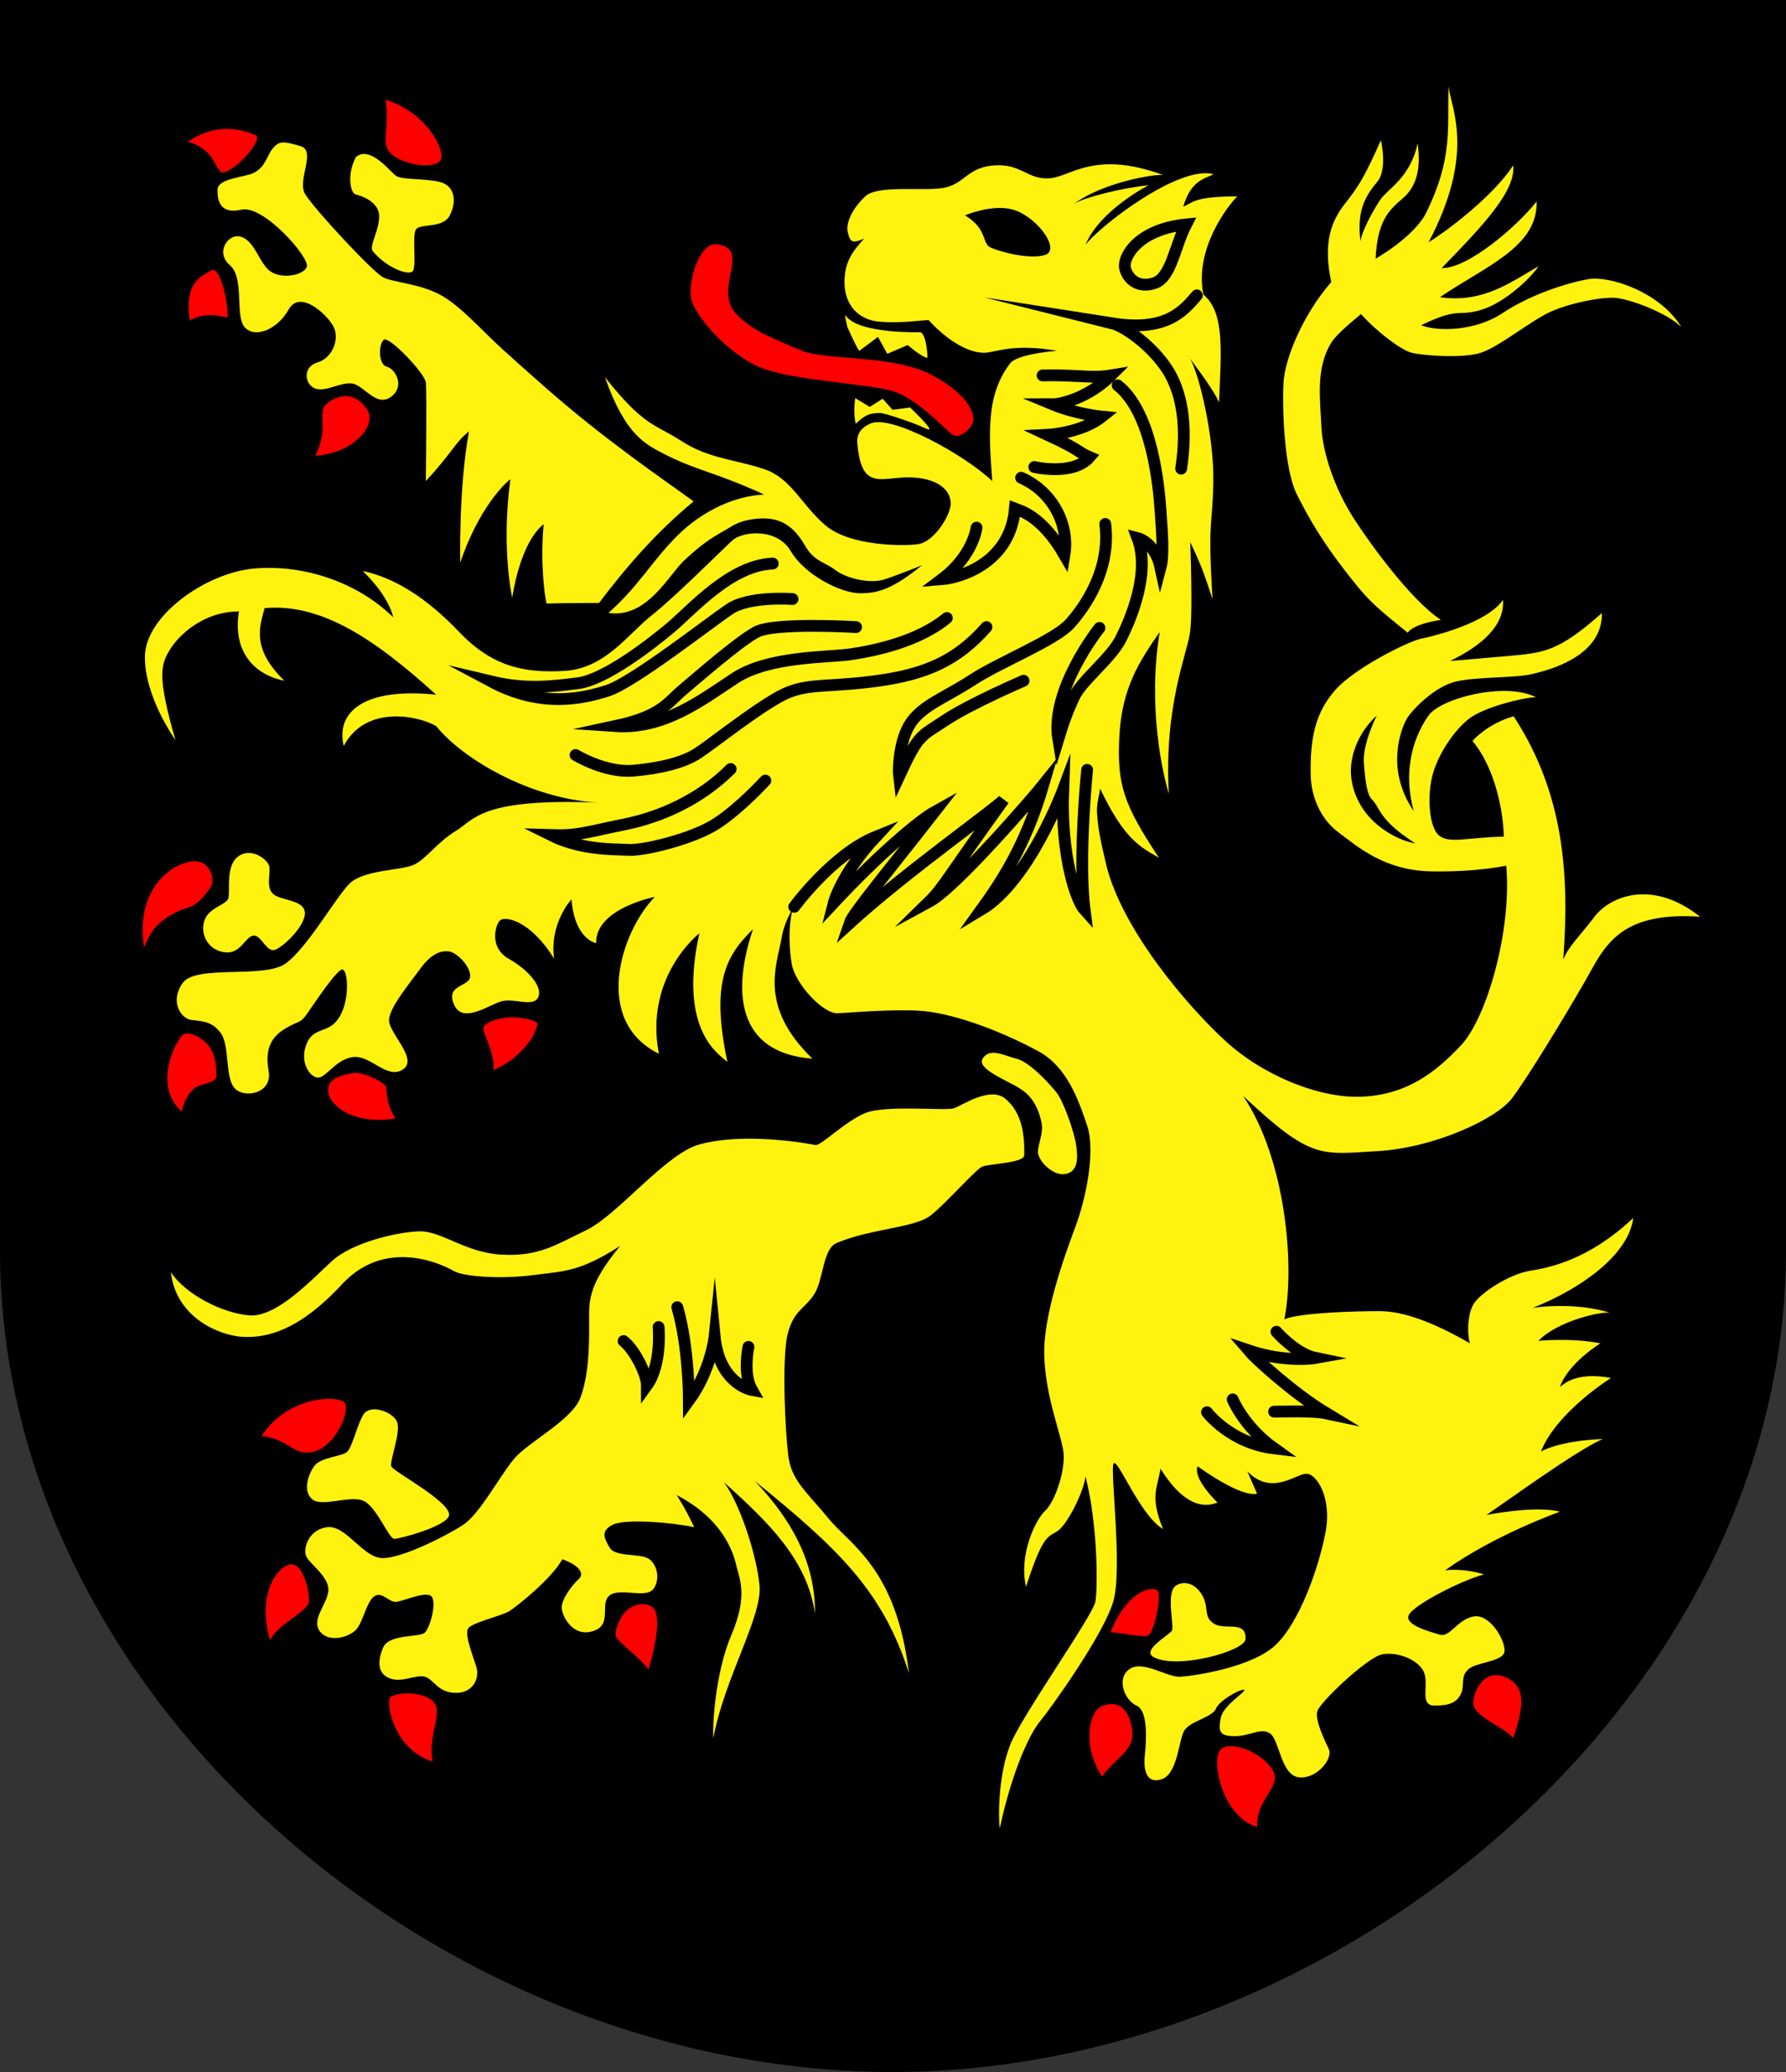 <?xml version="1.0" encoding="UTF-8" standalone="no"?>
<!-- Created with Inkscape (http://www.inkscape.org/) -->
<svg
   xmlns:dc="http://purl.org/dc/elements/1.1/"
   xmlns:cc="http://creativecommons.org/ns#"
   xmlns:rdf="http://www.w3.org/1999/02/22-rdf-syntax-ns#"
   xmlns:svg="http://www.w3.org/2000/svg"
   xmlns="http://www.w3.org/2000/svg"
   xmlns:sodipodi="http://sodipodi.sourceforge.net/DTD/sodipodi-0.dtd"
   xmlns:inkscape="http://www.inkscape.org/namespaces/inkscape"
   version="1.0"
   width="500"
   height="580"
   id="svg2129"
   sodipodi:version="0.32"
   inkscape:version="0.46"
   sodipodi:docname="Adorf_Wappen.svg"
   sodipodi:docbase="/home/carsten/dokumente/inkscape/Wikipedia"
   inkscape:output_extension="org.inkscape.output.svg.inkscape">
  <rect width="100%" height="100%" fill="#333333" stroke="none"/>
  <sodipodi:namedview
     inkscape:window-height="778"
     inkscape:window-width="1280"
     inkscape:pageshadow="2"
     inkscape:pageopacity="0.0"
     borderopacity="1.0"
     bordercolor="#666666"
     pagecolor="#ffffff"
     id="base"
     inkscape:zoom="0.58054867"
     inkscape:cx="149.37933"
     inkscape:cy="456.07384"
     inkscape:window-x="1275"
     inkscape:window-y="-3"
     inkscape:current-layer="svg2129"
     showgrid="false"
     showguides="true"
     inkscape:guide-bbox="true" />
  <defs
     id="defs2132">
    <inkscape:perspective
       sodipodi:type="inkscape:persp3d"
       inkscape:vp_x="0 : 290.625 : 1"
       inkscape:vp_y="0 : 1000 : 0"
       inkscape:vp_z="500 : 290.625 : 1"
       inkscape:persp3d-origin="250 : 193.75 : 1"
       id="perspective3619" />
    <inkscape:perspective
       id="perspective2443"
       inkscape:persp3d-origin="372.04724 : 350.78739 : 1"
       inkscape:vp_z="744.09448 : 526.18109 : 1"
       inkscape:vp_y="0 : 1000 : 0"
       inkscape:vp_x="0 : 526.18109 : 1"
       sodipodi:type="inkscape:persp3d" />
    <inkscape:perspective
       id="perspective2510"
       inkscape:persp3d-origin="372.04724 : 350.78739 : 1"
       inkscape:vp_z="744.09448 : 526.18109 : 1"
       inkscape:vp_y="0 : 1000 : 0"
       inkscape:vp_x="0 : 526.18109 : 1"
       sodipodi:type="inkscape:persp3d" />
    <inkscape:perspective
       sodipodi:type="inkscape:persp3d"
       inkscape:vp_x="0 : 290.625 : 1"
       inkscape:vp_y="0 : 1000 : 0"
       inkscape:vp_z="500 : 290.625 : 1"
       inkscape:persp3d-origin="250 : 193.75 : 1"
       id="perspective2911" />
    <inkscape:perspective
       sodipodi:type="inkscape:persp3d"
       inkscape:vp_x="0 : 526.18109 : 1"
       inkscape:vp_y="0 : 1000 : 0"
       inkscape:vp_z="744.09448 : 526.18109 : 1"
       inkscape:persp3d-origin="372.04724 : 350.78739 : 1"
       id="perspective5028" />
    <inkscape:perspective
       sodipodi:type="inkscape:persp3d"
       inkscape:vp_x="0 : 526.18109 : 1"
       inkscape:vp_y="0 : 1000 : 0"
       inkscape:vp_z="744.09448 : 526.18109 : 1"
       inkscape:persp3d-origin="372.04724 : 350.78739 : 1"
       id="perspective3128" />
    <inkscape:perspective
       sodipodi:type="inkscape:persp3d"
       inkscape:vp_x="0 : 526.18109 : 1"
       inkscape:vp_y="0 : 1000 : 0"
       inkscape:vp_z="744.09448 : 526.18109 : 1"
       inkscape:persp3d-origin="372.04724 : 350.78739 : 1"
       id="perspective2992" />
    <inkscape:perspective
       sodipodi:type="inkscape:persp3d"
       inkscape:vp_x="0 : 526.18109 : 1"
       inkscape:vp_y="0 : 1000 : 0"
       inkscape:vp_z="744.09448 : 526.18109 : 1"
       inkscape:persp3d-origin="372.04724 : 350.78739 : 1"
       id="perspective2903" />
    <inkscape:perspective
       sodipodi:type="inkscape:persp3d"
       inkscape:vp_x="0 : 526.18109 : 1"
       inkscape:vp_y="0 : 1000 : 0"
       inkscape:vp_z="744.09448 : 526.18109 : 1"
       inkscape:persp3d-origin="372.04724 : 350.78739 : 1"
       id="perspective2812" />
    <inkscape:perspective
       sodipodi:type="inkscape:persp3d"
       inkscape:vp_x="0 : 526.18109 : 1"
       inkscape:vp_y="0 : 1000 : 0"
       inkscape:vp_z="744.09448 : 526.18109 : 1"
       inkscape:persp3d-origin="372.04724 : 350.78739 : 1"
       id="perspective3745" />
    <inkscape:perspective
       sodipodi:type="inkscape:persp3d"
       inkscape:vp_x="0 : 526.18109 : 1"
       inkscape:vp_y="0 : 1000 : 0"
       inkscape:vp_z="744.09448 : 526.18109 : 1"
       inkscape:persp3d-origin="372.04724 : 350.78739 : 1"
       id="perspective3656" />
    <inkscape:perspective
       sodipodi:type="inkscape:persp3d"
       inkscape:vp_x="0 : 526.18109 : 1"
       inkscape:vp_y="0 : 1000 : 0"
       inkscape:vp_z="744.09448 : 526.18109 : 1"
       inkscape:persp3d-origin="372.04724 : 350.78739 : 1"
       id="perspective3567" />
    <inkscape:perspective
       sodipodi:type="inkscape:persp3d"
       inkscape:vp_x="0 : 1149 : 1"
       inkscape:vp_y="0 : 1000 : 0"
       inkscape:vp_z="2330 : 1149 : 1"
       inkscape:persp3d-origin="1165 : 766 : 1"
       id="perspective1663" />
    <style
       type="text/css"
       id="style6">
   
    .fil4 {fill:#1FB53B}
    .fil0 {fill:#2B2C2A}
    .fil2 {fill:#F02C2D}
    .fil3 {fill:#FCD016}
    .fil1 {fill:white}
   
  </style>
    <inkscape:perspective
       sodipodi:type="inkscape:persp3d"
       inkscape:vp_x="0 : 526.18109 : 1"
       inkscape:vp_y="0 : 1000 : 0"
       inkscape:vp_z="744.09448 : 526.18109 : 1"
       inkscape:persp3d-origin="372.04724 : 350.78739 : 1"
       id="perspective3299" />
    <marker
       orient="auto"
       markerHeight="3"
       markerWidth="4"
       markerUnits="strokeWidth"
       refY="5"
       refX="10"
       viewBox="0 0 10 10"
       id="ArrowStart">
      <path
         id="path10"
         d="M 10,0 L 0,5 L 10,10 L 10,0 z" />
    </marker>
    <marker
       orient="auto"
       markerHeight="3"
       markerWidth="4"
       markerUnits="strokeWidth"
       refY="5"
       refX="0"
       viewBox="0 0 10 10"
       id="ArrowEnd">
      <path
         id="path7"
         d="M 0,0 L 10,5 L 0,10 L 0,0 z" />
    </marker>
    <inkscape:perspective
       id="perspective33"
       inkscape:persp3d-origin="268.63251 : 213.48834 : 1"
       inkscape:vp_z="537.26501 : 320.23251 : 1"
       inkscape:vp_y="0 : 1000 : 0"
       inkscape:vp_x="0 : 320.23251 : 1"
       sodipodi:type="inkscape:persp3d" />
  </defs>
  <path
     id="path11741"
     style="fill:#000000;fill-opacity:1;fill-rule:nonzero;stroke:#000000;stroke-width:5;stroke-linecap:round;stroke-linejoin:miter;stroke-miterlimit:4;stroke-dasharray:none;stroke-opacity:1;display:inline"
     d="M 497.5,350 C 497.5,473.75 373.75,577.5 250,577.5 C 123.75,577.5 2.5,473.75 2.5,350 L 2.5,2.5 L 497.5,2.5 L 497.5,350 L 497.5,350 L 497.5,350"
     sodipodi:nodetypes="cscccccc" />
  <g
     id="g2402"
     transform="translate(12.058,-3.445)">
    <path
       sodipodi:nodetypes="csscssccsssssssccssscccssssssssssssssssssssssssccccccccccssssssssccssssscsscscsscscsssssscsscscsssssscssssssccsscscccccccsssssssssssssssssssssssssscccccccccscssssssssscscsscsssccccccsssssssssssssssssssssssssscccccccccccccsscsccssscsccccssscscssscsccssssscsssssccsccsccsccccccccccccccssssssssccssssssssscscsscssssssssssssssssssssscssssssssccsscsccccsssssssscccssscsssscsscscccccccscscscscscsssccssssssssccsssssccccccccsccsscccccc"
       d="M 373.378,203.745 C 367.825,208.808 365.702,215.668 366.192,220.731 C 366.682,225.794 369.295,231.184 374.522,235.104 C 379.748,239.024 384.158,239.514 384.158,239.514 C 373.705,232.817 374.575,229.767 371.909,227.101 C 370.275,225.467 369.949,218.934 369.785,217.138 C 369.292,211.709 373.378,203.745 373.378,203.745 z M 263.131,299.619 C 261.035,302.536 269.501,305.662 273.421,308.112 C 276.263,309.888 278.379,312.563 279.464,317.422 C 280.194,320.689 278.566,323.342 278.525,325.874 C 278.485,328.361 282.772,332.734 286.202,332.08 C 289.632,331.427 289.754,328.038 289.264,324.281 C 288.774,320.525 285.685,311.694 283.711,309.255 C 280.934,305.825 275.871,300.599 272.441,299.782 C 269.011,298.965 265.279,296.63 263.131,299.619 z M 258.099,63.724 C 264.567,67.65 262.719,71.577 265.26,72.732 C 267.801,73.887 276.116,76.197 280.505,74.811 C 284.893,73.425 278.657,64.648 272.189,62.338 C 267.616,60.705 261.564,62.338 258.099,63.724 z M 182.12,143.803 L 182.12,143.803 C 173.627,137.596 157.131,126.49 140.308,111.627 C 123.485,96.764 136.388,108.034 129.855,102.317 C 123.322,96.601 116.952,88.924 110.909,85.821 C 104.866,82.718 98.169,82.555 95.229,81.085 C 92.289,79.615 75.63,61.649 73.343,57.729 C 71.057,53.809 76.61,45.642 72.037,44.336 C 67.463,43.029 66.238,42.784 64.442,44.826 C 62.645,46.867 62.442,50.074 58.97,51.849 C 56.553,53.085 48.93,53.327 48.844,56.504 C 48.762,59.525 49.497,63.527 55.54,62.138 C 61.753,60.711 74.813,75.695 73.833,78.145 C 72.853,80.595 66.81,81.575 63.707,79.451 C 60.604,77.328 59.46,71.285 55.704,69.815 C 51.947,68.345 48.027,74.062 52.274,77.655 C 56.52,81.248 53.58,92.028 56.52,95.131 C 59.46,98.234 65.667,95.621 68.77,90.068 C 71.873,84.515 79.223,91.211 81.183,94.641 C 83.143,98.071 81.183,103.624 76.773,104.931 C 72.363,106.237 73.343,111.464 76.446,112.28 C 79.55,113.097 83.306,110.321 86.573,110.811 C 89.839,111.301 93.269,117.507 97.353,114.567 C 101.436,111.627 98.659,106.727 96.209,106.074 C 93.759,105.421 93.923,99.704 95.393,98.561 C 96.863,97.418 106.826,107.871 107.152,110.484 C 107.479,113.097 107.152,138.086 107.152,138.086 C 114.502,130.247 115.155,127.47 119.239,124.203 C 116.299,140.046 116.789,160.952 116.789,160.952 C 121.852,145.926 129.202,138.74 130.835,137.596 C 128.875,151.969 130.018,164.219 131.325,170.752 C 133.775,155.889 138.675,151.316 140.145,150.173 C 139.165,160.299 140.308,169.772 140.961,172.386 C 147.168,172.222 155.661,172.222 155.661,172.222 C 163.356,161.999 171.822,152.291 182.12,143.803 z M 87.553,47.439 C 84.94,52.502 86.083,57.565 87.553,57.892 C 89.023,58.219 93.923,59.852 94.086,63.772 C 94.249,67.692 91.187,72.393 92.289,73.735 C 96.046,78.308 102.089,80.595 103.396,79.451 C 104.702,78.308 103.232,69.488 104.376,67.692 C 105.519,65.895 111.889,67.528 113.849,63.772 C 115.809,60.015 115.482,55.279 110.746,54.299 C 106.009,53.319 100.456,53.809 98.823,52.665 C 97.189,51.522 91.473,44.009 87.553,47.439 z M 298.956,49.432 C 290.405,49.369 286.017,52.924 282.127,53.321 C 275.689,53.978 274.024,49.229 266.404,49.734 C 259.014,50.224 258.206,54.483 252.894,55.869 C 247.581,57.255 233.86,54.952 230.164,58.417 C 226.469,61.881 224.61,66.034 225.303,68.575 C 225.899,70.759 226.155,71.946 229.867,70.214 C 226.75,73.772 224.365,76.512 224.365,82.42 C 224.365,88.888 228.316,93.055 234.321,93.516 C 240.327,93.978 246.315,93.047 247.932,93.047 C 252.898,98.591 259.713,102.989 264.795,102.065 C 268.659,101.362 273.198,99.847 283.836,101.629 C 275.361,102.403 271.727,103.913 270.796,105.082 C 268.169,108.379 266.122,113.162 265.499,118.458 C 264.806,124.348 265.041,129.095 265.733,138.103 C 257.649,130.481 237.515,119.553 231.774,121.945 C 229.002,123.1 227.712,124.946 227.952,127.577 C 229.196,141.314 234.712,136.771 243.205,137.098 C 251.698,137.424 254.653,141.684 254,145.278 C 253.347,148.871 249.07,155.084 245.15,155.737 C 241.23,156.39 225.894,156.387 219.034,150.507 C 212.175,144.628 209.551,137.431 202.038,134.818 C 194.525,132.205 186.352,131.873 178.839,126.973 C 171.326,122.074 168.389,123.051 157.283,109.005 C 163.163,125.664 168.877,127.932 174.481,130.829 C 180.245,133.808 186.82,135.717 191.947,137.701 C 199.035,140.445 201.837,141.892 201.837,141.892 C 194.023,142.202 184.718,146.238 177.532,153.424 C 170.345,160.61 166.782,167.5 158.289,175.013 C 169.069,176.647 175.2,164.31 179.51,160.296 C 186.01,154.242 188.136,153.602 192.953,150.67 C 196.081,148.766 200.747,148.324 203.424,148.658 C 207.945,149.224 210.825,151.884 213.366,156.273 C 215.907,160.661 218.848,160.736 221.85,163.045 C 224.853,165.355 231.538,166.979 235.696,165.593 C 239.854,164.207 246.088,161.671 246.088,161.671 C 238.041,168.122 234.069,169.516 228.756,169.516 C 223.444,169.516 213.273,164.447 209.346,157.749 C 205.419,151.05 195.724,152.191 192.953,154.731 C 190.181,157.272 176.791,170.669 170.324,175.751 C 163.856,180.833 157.404,190.546 146.086,191.239 C 134.768,191.932 125.757,190.079 116.518,180.377 C 107.279,170.676 98.275,165.128 89.497,163.28 C 97.12,170.671 98.013,176.22 98.013,176.22 C 87.849,166.288 72.853,161.421 59.225,162.576 C 45.597,163.731 28.748,175.764 28.517,187.082 C 28.286,198.4 37.066,210.616 37.066,210.616 C 31.753,192.368 33.113,189.366 35.423,185.439 C 37.733,181.513 44.67,174.611 54.834,174.611 C 52.986,185.929 59.224,192.371 67.539,193.988 C 58.3,184.98 60.622,178.985 62.008,173.673 C 77.714,172.287 92.493,181.973 110.048,197.91 C 90.183,195.832 81.857,202.557 84.167,212.259 C 90.404,200.479 105.428,203.922 110.048,206.694 C 117.432,215.868 136.283,227.009 155.305,228.116 C 122.524,226.817 120.791,232.855 115.579,236.027 C 110.267,239.261 107.277,243.898 103.812,245.515 C 100.347,247.131 89.703,246.885 85.776,250.811 C 81.85,254.738 73.779,269.081 67.774,273.239 C 61.768,277.397 42.84,273.454 39.144,278.536 C 35.449,283.617 38.421,288.466 41.424,288.928 C 44.427,289.39 47.197,289.151 49.738,292.616 C 52.279,296.081 50.918,304.636 53.459,307.869 C 56,311.103 64.302,309.711 63.147,303.243 C 61.993,296.776 64.082,293.551 68.008,291.241 C 71.935,288.932 71.93,290.087 74.009,287.084 C 76.088,284.082 82.081,275.079 83.698,274.848 C 85.315,274.617 86.03,282.942 83.027,288.023 C 80.025,293.105 75.853,290.551 73.775,295.633 C 71.696,300.715 74.683,305.087 76.993,305.087 C 79.303,305.087 82.099,299.783 86.95,299.321 C 91.8,298.859 96.406,305.776 100.795,302.774 C 105.184,299.771 96.411,292.389 96.873,288.694 C 97.335,284.998 102.419,279.006 105.421,274.848 C 108.424,270.69 110.96,269.522 113.501,269.752 C 116.041,269.983 120.194,274.621 119.501,277.161 C 118.809,279.702 112.569,279.228 115.11,284.771 C 117.651,290.315 125.289,284.324 128.754,283.631 C 132.219,282.939 137.522,285.461 138.677,282.458 C 139.832,279.455 135.676,274.834 130.363,271.831 C 125.051,268.828 126.43,262.821 127.815,261.204 C 129.201,259.587 136.601,261.206 143.069,271.831 C 141.683,261.899 147.93,255.203 147.93,255.203 C 148.854,266.521 154.836,267.439 154.836,267.439 C 154.605,257.738 171.263,254.499 171.263,254.499 C 161.792,264.2 153.693,289.176 172.402,298.416 C 168.245,276.703 183.734,264.69 183.734,264.69 C 177.728,291.946 189.268,298.616 191.578,300.695 C 186.728,277.828 191.592,270.677 198.752,263.517 C 192.978,280.61 193.899,298.173 215.38,299.79 C 200.136,285.007 205.446,273.68 206.832,265.596 C 207.256,263.122 208.385,260.385 209.882,257.717 C 208.475,263.239 208.968,269.564 209.581,273.239 C 210.505,278.783 218.363,287.315 222.521,287.084 C 226.679,286.853 237.3,285.918 245.384,286.38 C 253.469,286.842 266.487,291.148 278.64,297.712 C 286.491,301.951 289.767,310.97 292.285,318.496 C 294.777,325.948 291.752,339.527 289.066,346.69 C 286.187,354.369 280.052,371.176 280.283,382.494 C 280.514,393.812 284.656,403.967 285.58,409.28 C 286.504,414.592 283.289,423.836 280.518,426.377 C 277.746,428.918 273.108,438.854 275.187,447.631 C 280.269,431.693 281.668,433.984 284.44,431.674 C 287.212,429.364 291.584,420.351 291.815,416.655 C 295.28,430.052 295.291,447.861 294.598,451.788 C 293.905,455.715 274.029,483.665 270.796,491.749 C 267.562,499.833 267.35,511.125 267.812,515.283 C 271.508,498.19 276.569,488.281 279.11,485.279 C 281.65,482.276 297.119,460.793 299.66,451.554 C 302.201,442.314 298.736,415.512 299.66,413.202 C 300.584,410.892 307.071,427.743 313.539,431.439 C 309.843,422.431 311.911,420.12 312.835,414.576 C 320.919,427.511 327.175,424.526 328.792,424.064 C 321.401,416.672 323.227,413.906 323.227,413.906 C 336.624,423.376 339.855,421.516 339.855,421.516 C 336.852,414.587 337.106,415.28 337.106,415.28 C 343.805,422.21 350.497,416.215 353.499,415.984 C 356.502,415.753 360.879,422.677 359.031,432.378 C 357.183,442.079 351.884,457.322 345.185,463.79 C 338.487,470.257 322.095,472.577 318.4,472.808 C 314.704,473.039 307.747,467.958 304.051,470.729 C 300.356,473.501 302.896,479.501 306.13,480.887 C 309.364,482.273 308.905,490.575 308.443,494.733 C 307.981,498.89 308.915,503.054 313.304,501.437 C 317.693,499.82 317.923,490.334 319.54,487.793 C 321.156,485.252 327.399,484.102 328.323,481.792 C 329.247,479.482 335.01,476.24 336.165,476.471 C 337.32,476.702 330.39,480.644 329.697,484.34 C 329.004,488.036 329.231,489.436 333.62,489.436 C 338.008,489.436 341.036,486.884 343.576,488.732 C 346.117,490.58 346.574,500.506 351.656,500.968 C 356.737,501.43 361.125,495.664 359.97,493.123 C 358.815,490.583 356.025,485.037 356.718,482.496 C 357.411,479.955 370.596,467.496 374.754,466.572 C 378.911,465.648 384.904,467.935 386.521,471.4 C 388.138,474.865 385.149,480.887 389.538,480.887 C 393.926,480.887 395.758,479.945 396.913,477.635 C 398.068,475.325 396.682,472.808 398.992,470.729 C 401.301,468.65 408.918,468.636 409.149,465.634 C 409.38,462.631 405.019,455.021 400.4,455.945 C 395.78,456.869 393.915,461.931 390.912,461.007 C 387.91,460.083 380.978,458.248 382.364,455.476 C 383.75,452.704 396.685,445.993 403.383,444.145 C 397.378,442.297 392.521,443.005 392.521,443.005 C 406.38,433.073 424.638,426.612 424.638,426.612 C 417.939,424.764 404.087,427.517 404.087,427.517 C 420.256,416.199 430.865,408.803 436.639,406.262 C 424.397,406.724 419.341,409.749 419.341,409.749 C 423.729,398.662 438.952,389.165 438.952,389.165 C 429.02,387.317 425.561,391.02 424.638,391.713 C 426.947,385.015 435.969,379.477 435.969,379.477 C 427.884,377.86 418.637,378.773 418.637,378.773 C 423.949,373.229 436.177,370.466 438.718,370.928 C 428.323,367.694 417.028,369.554 417.028,369.554 C 429.963,364.472 443.802,355.002 445.188,344.377 C 432.946,355.926 422.098,358.237 416.324,359.161 C 410.549,360.085 402.247,365.381 400.4,368.615 C 398.552,371.849 398.768,377.629 399.461,379.477 C 389.067,373.471 380.748,370.459 374.05,370.459 C 367.351,370.459 351.425,370.924 347.499,372.772 C 350.501,357.989 347.944,327.968 335.933,310.183 C 355.104,328.199 357.643,326.595 373.58,325.671 C 389.518,324.747 406.839,316.661 411.228,310.887 C 415.617,305.112 426.264,287.54 431.577,278.301 C 436.89,269.062 440.565,258.447 463.894,260.064 C 450.497,249.439 438.715,254.29 434.326,260.064 C 429.937,265.839 427.193,268.139 425.576,272.066 C 427.424,247.582 425.556,225.195 411.697,203.945 C 404.306,206.024 400.165,210.851 400.165,210.851 C 407.094,219.166 408.915,232.324 408.915,237.636 C 398.521,237.867 393.449,239.741 390.678,237.201 C 387.906,234.66 387.452,225.878 389.068,220.103 C 390.685,214.329 395.069,207.849 399.226,204.615 C 403.384,201.381 414.699,198.614 417.933,198.614 C 409.386,194.226 391.36,198.859 387.895,203.71 C 384.43,208.561 380.273,218.023 383.738,230.496 C 375.654,218.716 380.274,207.391 381.66,204.85 C 383.046,202.309 389.533,195.609 395.539,194.223 C 401.544,192.837 411.711,193.299 416.793,192.144 C 421.875,190.989 436.635,187.058 436.404,175.047 C 424.162,185.903 420.251,186.158 410.088,187.082 C 399.925,188.006 393.929,188.457 393.929,188.457 C 402.938,184.068 409.176,178.52 408.714,171.359 C 404.325,177.827 389.281,181.528 385.817,182.221 C 382.352,182.914 367.357,190.299 361.813,196.536 C 356.27,202.772 354.683,209.827 354.874,220.338 C 354.979,226.13 357.406,232.57 362.719,236.497 C 368.031,240.423 375.433,247.127 388.599,247.358 C 401.765,247.589 409.619,245.749 409.619,245.749 C 411.236,263.535 404.305,288.249 396.913,296.102 C 389.522,303.956 381.669,309.724 369.658,310.417 C 357.647,311.11 341.731,304.63 331.105,294.929 C 320.48,285.228 301.895,263.537 297.581,245.28 C 295.767,237.6 295.353,235.204 295.067,230.965 C 294.889,228.332 295.747,226.117 295.905,224.16 C 302.616,238.192 306.923,240.442 312.384,243.537 C 302.683,228.869 300.61,223.339 301.302,209.711 C 301.995,196.083 306.826,188.693 312.6,180.377 C 309.135,201.628 313.546,220.33 315.163,225.642 C 313.777,200.696 320.405,186.317 321.149,180.143 C 321.899,173.906 321.149,155.201 321.149,155.201 C 324.498,162.246 324.959,163.849 327.384,171.125 C 326.009,148.194 327.374,151.503 327.619,138.338 C 327.849,125.977 323.748,108.315 321.115,103.842 C 320.89,103.544 320.716,103.316 320.478,103.004 C 320.675,103.182 320.895,103.467 321.115,103.842 C 328.546,113.698 329.228,116.145 329.228,116.145 C 329.69,102.748 331.073,90.988 324.836,85.906 C 322.296,73.202 331.552,61.189 334.324,58.417 C 322.313,58.417 321.976,60.145 319.204,61.3 C 321.514,53.215 326.233,53.336 327.619,52.181 C 317.687,49.64 295.28,67.177 291.815,72.028 C 295.742,62.326 309.482,55.299 309.482,55.299 C 302.437,55.992 291.6,58.647 288.597,60.495 C 296.912,54.49 310.767,52.185 313.539,52.416 C 307.584,50.25 302.843,49.461 298.956,49.432 z M 73.083,257.98 C 74.635,261.473 67.539,268.374 64.998,269.298 C 62.458,270.222 61.072,264.909 58.762,265.371 C 56.452,265.833 55.297,270.684 50.677,269.991 C 46.058,269.298 43.979,264.909 45.134,261.213 C 46.289,257.518 51.139,256.825 51.832,254.977 C 52.525,253.129 50.908,245.969 54.604,243.197 C 58.3,240.425 63.15,244.121 63.381,246.199 C 63.612,248.278 62.458,251.743 64.305,253.591 C 66.153,255.439 71.863,255.236 73.083,257.98 z M 269.375,310.992 C 265.15,307.455 257.333,312.848 255.047,313.665 C 252.76,314.482 236.019,312.685 230.302,314.972 C 224.586,317.258 217.78,324.234 216.256,323.955 C 206.456,322.158 193.227,321.178 183.754,323.791 C 174.281,326.405 160.888,343.554 152.068,347.801 C 143.248,352.047 138.838,355.151 128.548,354.661 C 118.259,354.171 111.562,347.964 105.356,348.127 C 99.149,348.291 86.573,351.231 80.856,356.457 C 75.14,361.684 65.34,372.3 57.664,371.647 C 49.987,370.993 39.697,365.604 35.778,359.56 C 37.248,372.627 49.987,377.527 56.357,377.69 C 62.727,377.853 71.547,376.057 83.796,362.827 C 96.209,349.597 112.216,357.601 114.992,359.234 C 117.769,360.867 128.548,361.52 137.205,360.377 C 145.861,359.234 150.108,359.56 161.541,352.211 C 152.068,363.807 152.884,367.89 152.884,374.423 C 152.884,380.957 152.721,388.47 150.434,394.676 C 148.148,400.883 135.898,407.089 131.978,411.662 C 128.058,416.236 122.342,427.179 117.605,430.282 C 112.869,433.385 100.293,439.755 94.903,439.592 C 89.513,439.428 84.776,430.282 79.55,430.935 C 74.323,431.589 72.69,436.978 73.67,439.102 C 74.65,441.225 79.876,444.655 79.876,448.411 C 79.876,452.168 74.977,456.578 77.426,460.008 C 79.876,463.438 85.756,461.804 87.716,459.518 C 89.676,457.231 90.493,452.005 92.616,450.371 C 94.739,448.738 96.699,451.841 98.659,451.841 C 100.619,451.841 107.316,448.575 108.786,450.371 C 110.256,452.168 108.296,459.191 106.826,460.498 C 105.356,461.804 96.863,460.824 95.229,464.581 C 93.596,468.338 93.596,471.931 97.026,473.237 C 100.456,474.544 104.049,472.257 106.662,472.747 C 109.276,473.237 110.256,477.157 115.319,477.321 C 120.382,477.484 122.179,473.237 121.362,470.297 C 120.545,467.358 117.769,460.824 119.075,459.191 C 120.382,457.558 128.385,455.761 130.508,454.455 C 132.632,453.148 142.431,445.308 145.371,439.918 C 149.945,441.552 151.741,443.838 149.945,445.471 C 148.148,447.105 144.881,451.351 145.208,453.801 C 145.535,456.251 148.475,461.804 154.028,460.008 C 159.581,458.211 155.661,452.331 158.601,450.045 C 161.541,447.758 168.727,451.025 170.851,448.248 C 172.974,445.471 171.831,440.898 169.217,439.592 C 166.604,438.285 160.071,439.265 158.601,436.652 C 157.131,434.038 155.988,432.079 159.418,430.282 C 162.847,428.485 176.24,429.629 182.284,430.935 C 179.67,425.382 177.384,421.952 177.384,421.952 C 190.287,428.649 193.227,437.958 194.043,441.552 C 194.86,445.145 197.473,449.881 192.737,460.988 C 188,472.094 187.347,487.447 187.673,489.897 C 190.613,473.564 201.393,455.925 200.576,447.268 C 199.76,438.612 195.023,424.239 190.613,418.359 C 203.353,429.792 213.969,440.245 216.093,455.108 C 216.256,440.572 209.233,428.485 199.27,418.032 C 222.626,436.978 235.039,448.738 242.389,471.767 C 238.959,442.532 225.892,435.835 220.013,428.649 C 214.133,421.462 209.723,418.032 208.743,411.662 C 207.763,405.293 206.783,383.733 208.416,377.037 C 210.05,370.34 212.989,370.014 215.766,365.93 C 218.543,361.847 218.186,353.061 222.136,351.394 C 231.696,347.359 244.041,347.144 248.432,343.718 C 252.836,340.281 261.008,330.815 262.968,329.998 C 264.928,329.181 274.614,329.021 274.676,326.843 C 274.951,317.399 272.173,313.334 269.375,310.992 z M 382.035,180.552 C 383.832,177.939 391.345,176.959 391.345,176.959 C 383.015,171.569 371.255,155.399 366.519,147.886 C 361.782,140.373 358.189,130.41 357.862,122.734 C 357.536,115.057 356.229,106.564 360.639,99.377 C 362.28,96.703 367.989,92.191 368.969,91.374 C 373.542,96.438 380.075,101.337 383.015,102.154 C 385.955,102.971 396.898,103.787 402.124,102.317 C 407.351,100.847 416.661,93.008 422.377,90.558 C 428.094,88.108 436.097,86.638 439.853,86.801 C 443.61,86.964 454.226,90.721 458.636,94.968 C 452.51,85.016 438.383,80.595 432.667,81.575 C 426.95,82.555 416.497,85.821 408.658,91.048 C 400.818,96.274 390.201,96.274 385.791,94.478 C 396.735,89.251 395.591,92.191 402.451,90.231 C 409.311,88.271 416.987,80.758 418.621,77.981 C 410.781,82.555 402.935,88.384 391.06,86.634 C 403.928,77.883 418.457,72.592 418.131,59.852 C 412.577,66.875 398.876,78.662 391.526,78.499 C 403.449,66.249 412.251,56.912 411.597,49.725 C 406.044,58.219 393.44,67.833 387.887,71.263 C 401.02,46.343 394.285,34.046 393.468,27.676 C 393.141,40.089 394.586,47.821 387.284,62.858 C 383.958,69.707 373.052,75.858 373.052,75.858 C 373.542,65.732 376.418,62.529 380.501,59.099 C 384.585,55.669 385.791,50.705 384.811,43.519 C 382.852,53.155 376.318,56.422 374.358,59.362 C 372.398,62.302 369.295,67.855 368.805,70.958 C 367.662,61.812 370.602,57.892 373.542,54.299 C 376.482,50.705 374.522,42.702 374.522,42.702 C 370.112,52.665 368.315,55.605 364.559,60.342 C 360.802,65.078 358.189,71.122 360.639,82.391 C 352.799,91.374 347.572,103.787 347.246,110.811 C 346.919,117.834 347.409,134.657 351.002,141.843 C 354.596,149.03 358.352,155.236 364.395,163.076 C 370.439,170.916 372.235,172.712 382.035,180.552 z M 113.685,427.342 C 113.903,430.453 99.966,434.202 98.333,434.202 C 96.699,434.202 93.269,424.729 89.349,423.422 C 85.43,422.115 77.916,425.382 75.303,423.095 C 72.69,420.809 74.16,416.236 75.956,413.786 C 77.753,411.336 83.633,411.172 85.103,409.866 C 86.573,408.559 87.88,402.353 89.676,399.413 C 91.473,396.473 97.516,398.433 98.986,401.209 C 100.456,403.986 96.863,412.479 97.516,413.949 C 98.169,415.419 113.413,423.43 113.685,427.342 z M 336.629,462.294 C 336.473,465.572 317.662,470.84 310.987,467.358 C 307.23,465.398 315.397,461.151 316.05,459.844 C 316.703,458.538 314.253,449.065 317.193,447.268 C 320.133,445.471 323.4,447.431 324.87,450.698 C 326.34,453.965 324.87,456.251 327.973,458.048 C 331.076,459.844 336.888,456.896 336.629,462.294 z M 225.076,94.804 C 228.179,101.664 228.506,101.664 228.506,101.664 L 233.732,97.744 L 236.346,102.481 L 242.062,100.031 C 242.062,100.031 245.982,103.461 247.615,103.624 C 247.289,96.764 245.655,96.438 245.655,96.438 C 245.655,96.438 228.458,96.988 224.749,91.864 C 224.136,91.017 225.239,94.804 225.076,94.804 z M 227.526,122.08 C 230.629,118.977 232.262,119.14 234.386,119.059 C 235.337,119.022 243.369,121.59 247.125,123.387 C 250.882,125.183 242.715,117.507 242.715,117.507 L 237.815,118.16 L 235.039,115.057 L 231.446,117.344 L 227.362,114.894 C 227.362,114.894 226.709,119.14 227.526,122.08 z"
       style="fill:#fff20f;fill-opacity:1;fill-rule:evenodd;stroke:none;stroke-width:1px;stroke-linecap:butt;stroke-linejoin:miter;stroke-opacity:1"
       id="path3946" />
    <path
       sodipodi:nodetypes="csscssccsscssccssccscccsccsscccssscsccssssccccccccccccccscssccccccccccccccccccccccccccccccc"
       d="M 204.28,161.198 C 192.5,161.66 181.875,173.902 175.87,178.984 C 169.864,184.065 157.16,193.767 149.769,194.691 C 142.377,195.614 135.217,196.538 125.516,194.229 C 139.375,201.62 150.924,199.079 158.084,196.769 C 165.245,194.46 186.726,177.598 192.269,173.902 C 197.813,170.206 209.824,171.13 209.824,171.13 M 227.61,178.984 C 227.61,178.984 204.742,177.598 199.661,180.37 C 194.579,183.141 183.492,192.843 179.103,196.538 C 174.715,200.234 173.098,203.93 160.163,206.702 C 173.791,207.626 184.185,199.541 193.655,193.305 C 203.126,187.068 219.525,187.53 225.993,186.606 C 232.46,185.682 244.933,183.141 253.018,176.443 M 320.002,66.265 C 306.375,67.65 302.217,75.504 302.91,78.507 C 303.603,81.509 306.606,84.281 311.225,82.664 C 315.845,81.047 316.769,72.501 320.002,66.265 z M 318.617,134.635 C 320.464,122.393 318.848,112.461 313.997,105.762 C 309.146,99.064 302.217,94.675 299.445,93.982 C 314.228,96.292 319.079,90.749 323.005,86.129 M 300.831,111.306 C 310.532,118.928 312.38,139.717 312.842,146.415 C 313.304,153.114 313.766,158.888 312.842,162.353 C 311.456,155.886 307.298,154.269 306.375,154.038 C 310.07,163.739 304.527,176.674 301.755,182.217 C 298.983,187.761 290.668,193.998 288.589,198.617 C 286.51,203.237 285.817,205.085 284.2,210.397 C 281.89,196.538 295.749,179.215 295.749,179.215 M 297.366,150.111 C 298.983,163.046 291.592,173.44 287.434,178.06 C 283.276,182.679 267.57,188.916 260.178,193.767 C 252.787,198.617 246.55,200.696 243.085,205.547 C 239.621,210.397 239.39,218.944 239.621,220.791 C 245.164,208.78 245.626,209.704 252.556,205.085 C 259.485,200.465 274.499,193.998 274.499,193.998 M 264.105,178.984 C 255.789,188.454 247.012,192.15 233.846,193.998 C 220.68,195.845 215.137,194.691 208.669,197.231 C 202.202,199.772 187.188,211.783 183.261,214.324 C 179.334,216.865 173.098,218.482 165.245,219.175 C 157.391,219.868 149.076,214.786 149.076,214.786 M 279.812,108.534 C 289.513,108.303 293.44,109.458 298.983,108.534 C 292.978,114.54 285.355,116.619 282.583,116.619 C 289.282,119.39 296.442,120.083 296.442,120.083 C 290.668,124.703 281.197,125.165 281.197,125.165 C 290.668,129.554 289.282,129.785 292.978,131.401 C 288.358,136.714 277.502,134.173 277.502,134.173 M 273.806,137.176 C 282.699,141.103 287.319,150.342 285.933,158.773 C 279.465,147.57 273.229,146.3 272.074,145.838 C 270.688,161.545 256.02,165.24 251.632,165.587 C 260.409,159.004 261.333,151.15 261.333,151.15 M 192.5,218.713 C 183.723,227.49 172.538,232.251 162.743,234.22 C 151.864,236.407 149.862,237.461 142.154,237.214 C 150.857,241.549 160.163,241.118 164.09,241.349 C 168.016,241.58 181.875,238.346 188.574,233.957 C 195.272,229.569 202.202,221.946 202.202,221.946 M 210.286,257.287 L 210.286,257.287 C 210.286,257.287 221.142,242.504 233.153,237.653 C 223.452,248.047 221.373,256.132 221.373,256.132 C 234.077,242.504 245.395,233.034 249.553,230.724 C 237.311,246.43 226.686,259.134 225.762,261.906 C 241.469,247.585 267.339,229.338 268.955,227.259 C 252.787,249.664 252.089,251.912 247.979,255.929 C 255.715,251.759 278.195,225.411 280.043,223.101 C 274.961,240.425 267.996,250.686 262.652,258.089 C 276.026,250.095 285.586,224.487 285.586,224.487 C 284.893,243.428 289.282,255.67 291.592,258.211 C 289.744,243.89 292.285,218.944 292.285,218.944 M 325.85,398.759 L 325.85,398.759 C 325.85,398.759 332.383,407.416 344.633,408.886 C 336.139,402.843 333.036,395.166 333.036,395.166 M 344.633,398.596 C 352.636,398.433 357.046,398.596 359.332,399.086 C 349.859,393.37 339.243,383.57 337.446,381.447 C 348.062,385.04 356.229,383.57 356.229,383.57 C 350.676,382.427 345.286,376.22 345.286,376.22 M 162.521,378.833 C 165.787,381.447 169.054,388.306 169.054,391.246 C 173.301,385.366 172.321,374.913 172.321,374.913 M 177.547,369.36 C 180.814,380.467 180.814,395.493 180.814,395.493 C 187.02,387 188,377.527 188,377.527 C 189.307,390.92 198.453,392.553 198.453,392.553 C 195.84,387.98 197.473,380.467 197.473,380.467"
       style="fill:none;fill-rule:evenodd;stroke:#000000;stroke-width:3.3;stroke-linecap:round;stroke-linejoin:miter;stroke-miterlimit:40;stroke-dasharray:none;stroke-opacity:1"
       id="path3877" />
    <path
       d="M 95.229,30.616 C 107.316,33.883 113.196,44.989 111.889,48.256 C 110.582,51.522 101.762,50.542 97.516,47.276 C 93.269,44.009 96.863,39.436 95.229,30.616 z M 39.371,43.356 C 47.864,36.823 55.704,39.109 59.624,40.742 C 63.544,42.376 52.437,53.482 49.824,52.175 C 47.211,50.869 47.864,45.316 39.371,43.356 z M 40.677,93.988 C 38.718,82.881 43.291,80.595 46.884,78.635 C 50.477,76.675 52.764,90.721 52.11,92.354 C 51.457,93.988 47.211,90.068 40.677,93.988 z M 75.303,131.553 C 86.083,131.553 94.903,123.06 90.983,117.507 C 87.063,111.954 81.836,113.587 78.896,116.2 C 75.956,118.814 79.876,123.387 75.303,131.553 z M 28.041,270.453 C 24.577,253.129 34.74,245.276 40.976,244.121 C 47.213,242.966 49.019,249.682 47.444,251.974 C 42.362,259.365 41.207,256.825 35.664,260.289 C 30.12,263.754 29.889,266.757 28.041,270.453 z M 39.128,315.494 C 29.427,308.103 36.819,294.013 38.897,292.627 C 40.976,291.241 45.134,293.551 46.982,296.092 C 48.83,298.632 49.061,301.866 49.061,304.638 C 49.061,307.41 43.921,307.121 42.42,308.738 C 40.971,310.298 40.052,311.567 39.128,315.494 z M 99.646,316.88 C 88.097,319.19 80.012,314.108 79.319,309.258 C 78.626,304.407 84.632,303.714 86.942,303.252 C 89.251,302.79 96.643,306.024 96.643,307.872 C 96.643,309.72 97.105,313.877 99.646,316.88 z M 125.285,303.945 C 136.141,299.556 139.837,290.548 138.682,289.393 C 137.527,288.238 131.983,287.083 128.056,288.007 C 124.13,288.931 122.051,290.086 122.975,292.627 C 123.899,295.168 126.44,300.711 125.285,303.945 z M 60.277,405.946 C 67.3,393.533 83.796,392.88 85.103,396.146 C 86.41,399.413 82,408.886 75.793,410.356 C 69.587,411.826 68.607,406.273 60.277,405.946 z M 63.38,463.928 C 59.297,451.515 63.707,443.022 68.28,441.062 C 72.853,439.102 75.14,448.085 74.977,451.678 C 74.813,455.271 65.83,458.048 63.38,463.928 z M 109.766,497.247 C 97.761,494.388 95.229,480.016 96.699,478.301 C 98.169,476.586 106.172,476.014 109.602,479.362 C 113.032,482.71 107.806,489.325 109.766,497.247 z M 169.707,471.931 C 172.484,462.948 173.872,454.291 170.442,452.576 C 167.012,450.861 163.746,452.985 162.439,454.455 C 161.133,455.925 159.581,459.109 159.744,461.233 C 159.908,463.356 166.277,467.031 169.707,471.931 z M 298.084,460.824 C 302.82,448.411 310.007,446.778 312.13,448.085 C 314.253,449.391 311.477,460.661 309.844,461.641 C 308.21,462.621 302.167,460.988 298.084,460.824 z M 296.451,501.657 C 290.244,493 291.877,482.057 296.451,480.424 C 301.024,478.791 303.964,481.241 305.107,485.814 C 306.25,490.387 304.78,492.347 303.474,493.98 C 302.167,495.613 298.247,498.88 296.451,501.657 z M 340.549,515.54 C 330.26,513.416 326.503,497.737 328.79,493.49 C 331.076,489.244 341.366,493.164 344.633,498.553 C 347.899,503.943 339.406,507.373 340.549,515.54 z M 411.761,491.04 C 415.191,481.404 415.844,475.361 409.964,472.584 C 404.084,469.807 400.328,475.034 399.838,479.771 C 399.348,484.507 409.474,487.284 411.761,491.04 z M 188.817,71.285 C 183.524,70.458 180.16,81.248 180.814,86.638 C 181.467,92.028 192.083,103.624 201.23,107.054 C 210.376,110.484 231.119,111.464 237.652,113.424 C 244.185,115.384 251.372,123.224 253.985,125.347 C 256.598,127.47 260.355,123.713 260.845,121.754 C 261.335,119.794 260.682,114.404 249.575,108.197 C 238.469,101.991 219.033,103.951 212.336,101.011 C 205.64,98.071 198.948,95.823 194.37,90.884 C 188.163,84.188 199.204,72.908 188.817,71.285 z"
       style="fill:#ff0000;fill-opacity:1;fill-rule:evenodd;stroke:#000000;stroke-width:1.073px;stroke-linecap:butt;stroke-linejoin:miter;stroke-opacity:1"
       id="path3867" />
  </g>
</svg>
